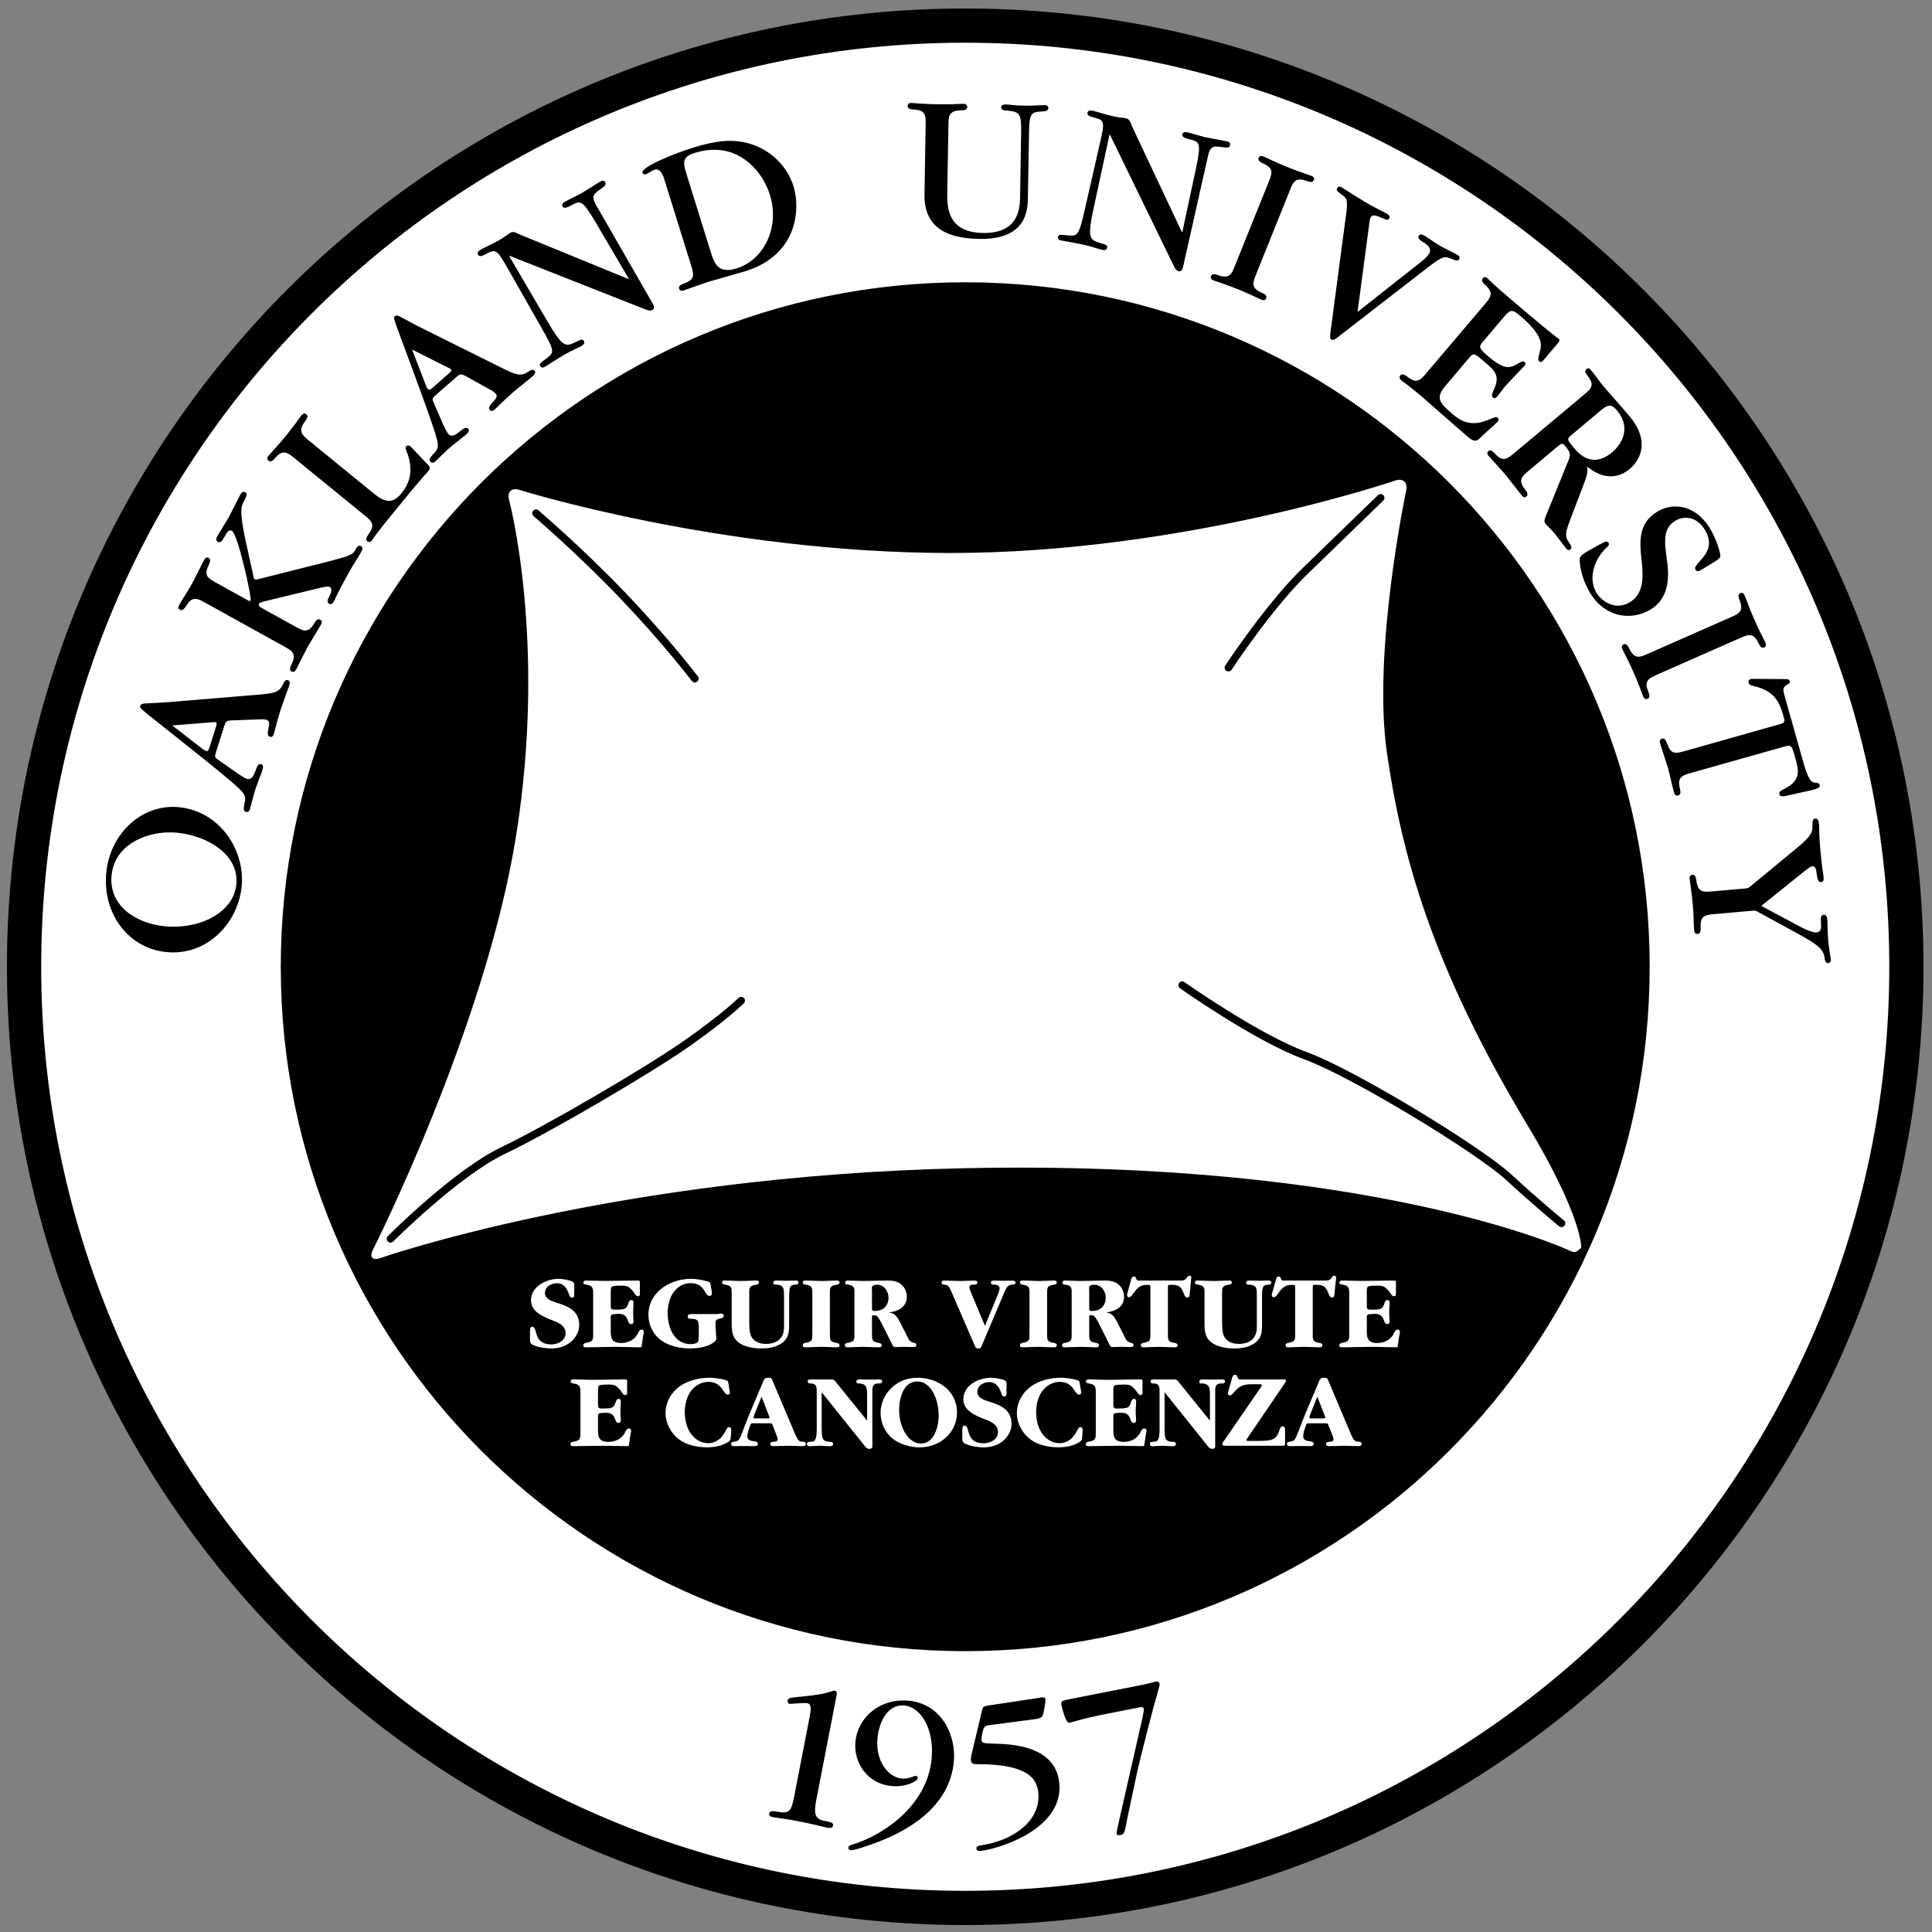 <svg xmlns="http://www.w3.org/2000/svg" viewBox="0 0 250 250"><rect x="0" y="0" width="250" height="250" fill="#808080" stroke="none"/><g transform="matrix(1.25 0 0 -1.25 -723.94 319.5)"><g><path d="m778.27 155.52c0-54.784-44.412-99.2-99.2-99.2-54.784 0-99.2 44.416-99.2 99.2 0 54.788 44.416 99.2 99.2 99.2 54.788 0 99.2-44.412 99.2-99.2"/><path d="m774.73 155.52c0-52.83-42.828-95.658-95.658-95.658-52.826 0-95.655 42.828-95.655 95.658s42.828 95.658 95.655 95.658c52.83 0 95.658-42.828 95.658-95.658" fill="#fff"/><path d="m118.03 13.326c-0.22-0.004-0.57-0.008-0.58 0.377-0.01 0.413 0.4 0.449 0.98 0.486 1.38 0.102 1.37 0.854 1.35 2.008l-0.15 8.951c-0.07 4.631 3.38 5.71 7.13 5.766 6.17 0.102 6.24-3.871 6.25-5.387l0.15-8.589c0.04-2.286 0.34-2.453 1.61-2.508 0.38-0.023 0.88-0.045 0.89-0.43 0-0.107-0.05-0.39-0.46-0.395-0.39-0.009-1.61 0.087-2.68 0.069-1.26-0.019-1.87-0.144-2.31-0.153-0.25 0-0.64-0.008-0.65 0.358 0 0.385 0.33 0.412 0.91 0.449 1.49 0.139 1.7 0.441 1.67 2.754l-0.14 8.547c-0.03 1.646-0.41 4.589-4.79 4.519-4.71-0.074-4.66-3.466-4.63-5.367l0.15-8.617c0.02-1.08 0.02-1.795 1.46-1.883 0.58-0.014 0.97-0.037 0.97-0.422 0.01-0.412-0.32-0.417-0.54-0.425-0.17-0.005-1.44 0.088-3.34 0.06-1.9-0.032-2.97-0.163-3.25-0.168zm23 0.977c-0.16 0.016-0.27 0.091-0.3 0.267-0.1 0.404 0.33 0.501 0.89 0.659 1.21 0.273 1.33 0.582 0.86 2.65l-2.04 8.947c-0.83 3.658-0.96 3.737-2.18 3.635-1.16-0.125-1.28-0.126-1.35 0.203-0.08 0.343 0.3 0.427 0.38 0.445 0.48 0.112 1.72 0.284 3.09 0.594 0.83 0.19 1.82 0.528 2.15 0.602 0.21 0.051 0.64 0.149 0.73-0.227 0.08-0.352-0.05-0.38-1.12-0.705-1.18-0.385-1.44-0.728-0.58-4.631l2-9.265 0.07-0.043 8.2 16.851c0.32 0.696 0.5 0.764 0.72 0.815 0.4 0.088 0.52-0.421 0.57-0.69l3.16-14.064c0.3-1.484 0.72-1.447 1.74-1.326 0.79 0.125 1.08 0.107 1.15-0.217 0.1-0.404-0.25-0.483-0.39-0.506-0.46-0.111-2.5-0.464-2.9-0.557-0.35-0.079-1.82-0.529-2.12-0.594-0.19-0.046-0.67-0.156-0.76 0.219-0.09 0.38 0.31 0.496 1.11 0.709 1.07 0.297 1.36 0.366 0.67 3.629l-1.78 8.299-0.06 0.041-6.46-13.711c-0.13-0.283-0.25-0.9-0.72-1.012-0.36-0.083-1.03-0.115-1.78-0.287-0.86-0.194-2.04-0.579-2.34-0.648-0.24-0.056-0.45-0.098-0.61-0.082zm-46.255 3.926c-1.401-0.044-3.002 0.23-5.123 0.89-2.447 0.76-6.72 2.494-6.498 3.231 0.065 0.213 0.222 0.251 0.463 0.177 0.181-0.051 0.882-0.505 1.039-0.556 0.529-0.163 0.955 0.11 1.293 1.185l3.481 11.182c0.329 1.085 0.552 1.789-0.76 2.285-0.519 0.19-0.908 0.342-0.783 0.736 0.111 0.371 0.458 0.261 0.638 0.205 0.135-0.037 2.597-0.927 3.075-1.076 0.653-0.204 4.084-1.154 4.849-1.39 6.861-2.137 7.121-8.186 6.231-11.004-0.79-2.554-2.918-4.659-5.528-5.461-0.766-0.238-1.536-0.379-2.377-0.404zm-1.992 1.162c3.818 0.185 6.093 3.387 6.846 5.824 1.311 4.218-0.788 8.414-4.283 9.504-2.021 0.63-2.759-0.149-3.287-1.836l-3.25-10.445c-0.455-1.475-0.495-2.156 1.086-2.647 1.045-0.325 2.007-0.443 2.888-0.4zm70.407 0.793c-0.12 0-0.24 0.057-0.32 0.236-0.15 0.385 0.2 0.556 0.75 0.807 1.24 0.611 0.97 1.283 0.54 2.349l-4.35 10.791c-0.42 1.048-0.68 1.711-2 1.303-0.56-0.195-0.95-0.325-1.09 0.037-0.16 0.38 0.18 0.514 0.38 0.598 0.26 0.102 1.57 0.514 3.04 1.103 1.68 0.682 2.49 1.123 3.02 1.336 0.2 0.079 0.53 0.216 0.68-0.14 0.16-0.385-0.19-0.557-0.74-0.807-1.25-0.589-0.97-1.283-0.54-2.354l4.36-10.838c0.4-0.996 0.67-1.66 1.99-1.248 0.55 0.19 0.94 0.32 1.09-0.037 0.16-0.384-0.18-0.522-0.39-0.601-0.38-0.153-1.24-0.382-3.08-1.123-1.56-0.631-2.44-1.108-2.98-1.317-0.1-0.041-0.23-0.096-0.36-0.095zm-85.221 3.199c-0.119 0.009-0.225 0.071-0.285 0.105-0.408 0.237-2.147 1.353-2.508 1.557-0.306 0.176-1.707 0.845-1.971 0.998-0.167 0.088-0.598 0.338-0.408 0.672 0.195 0.334 0.566 0.152 1.303-0.233 0.978-0.496 1.242-0.644 2.943 2.225l4.297 7.32-0.024 0.075-14.021-5.745c-0.292-0.115-0.794-0.495-1.225-0.25-0.306 0.177-0.829 0.603-1.502 0.983-0.765 0.431-1.891 0.955-2.16 1.103-0.431 0.246-0.727 0.45-0.551 0.76 0.204 0.362 0.589 0.136 1.104-0.119 1.085-0.617 1.381-0.473 2.437 1.367l4.54 7.977c1.858 3.249 1.821 3.402 0.847 4.148-0.936 0.695-1.024 0.77-0.857 1.053 0.176 0.32 0.51 0.126 0.584 0.084 0.431-0.241 1.454-0.954 2.674-1.654 0.741-0.418 1.706-0.84 1.994-1.002 0.19-0.112 0.575-0.335 0.384-0.668-0.18-0.311-0.301-0.245-1.293 0.232-1.135 0.519-1.561 0.445-3.564-3.017l-4.789-8.178 0.018-0.078 17.435 6.879c0.705 0.296 0.885 0.217 1.08 0.115 0.357-0.209 0.097-0.667-0.037-0.899l-7.185-12.498c-0.775-1.298-0.442-1.557 0.388-2.16 0.668-0.436 0.863-0.643 0.705-0.935-0.104-0.181-0.234-0.226-0.353-0.217zm95.341 0.769c-0.1 0.004-0.2 0.05-0.27 0.17-0.18 0.311 0.07 0.483 0.56 0.84 0.68 0.487 0.85 0.682 0.59 2.545l-2.05 15.486c-0.06 0.473-0.01 0.664 0.16 0.766 0.19 0.111 0.54-0.108 0.67-0.219l11.75-9.094c1.76-1.367 2.2-1.525 2.81-1.261 1.01 0.398 1.12 0.427 1.29 0.144 0.18-0.315-0.13-0.497-0.25-0.562-0.35-0.204-1.53-0.763-2.18-1.139-0.76-0.445-1.82-1.192-1.96-1.275-0.26-0.153-0.64-0.377-0.84-0.043-0.19 0.334 0.1 0.539 0.8 0.974 0.39 0.265 0.89 0.719 0.56 1.289-0.28 0.473-0.79 0.913-1.36 1.344l-7.92 6.248 1.41-10.625c0.17-1.21 0.19-1.454 0.24-1.547 0.31-0.523 0.66-0.357 1.86 0.153 0.19 0.116 0.44 0.166 0.58-0.071 0.15-0.268-0.04-0.472-0.26-0.597-0.47-0.278-1.26-0.621-2.6-1.395-1.66-0.973-2.87-1.798-3.3-2.049-0.08-0.048-0.19-0.086-0.29-0.082zm18.75 11.725c-0.06 0.018-0.13 0.061-0.19 0.135-0.26 0.31 0.01 0.583 0.46 0.996 1 0.955 0.51 1.52-0.21 2.383l-7.53 8.867c-0.73 0.867-1.21 1.436-2.31 0.601-0.48-0.333-0.81-0.579-1.07-0.287-0.26 0.315 0.01 0.557 0.19 0.692 0.14 0.125 0.32 0.25 0.68 0.509 0.35 0.265 0.89 0.696 1.76 1.424l0.25 0.213c0.13 0.107 1.1 0.964 2.28 2.002 1.2 1.052 2.65 2.323 3.72 3.236 0.61 0.51 1.02 0.459 1.37 0.079 0.73-0.724 2.1-1.873 2.33-2.147 0.11-0.13 0.2-0.37 0.01-0.527-0.19-0.163-0.29-0.108-1.29 0.304-2.44 0.997-3.75-0.105-4.68-0.888-1.76-1.498-2-2.105-0.74-3.598l3.06-3.615c0.54-0.631 0.71-0.487 1.72 0.375 1.72 1.455 2.29 1.975 1.36 3.969-0.24 0.486-0.2 0.699-0.03 0.847 0.25 0.209 0.51-0.087 0.61-0.213 0.14-0.162 0.7-0.95 0.82-1.103 0.4-0.464 2.39-2.503 2.63-2.795 0.2-0.232 0.15-0.386 0.02-0.492-0.1-0.088-0.24-0.134-0.58 0.047-1.32 0.792-1.91 1.098-4.24-0.881-1.21-1.034-1.07-1.206-0.5-1.873l2.58-3.051c0.9-1.043 1.1-1.126 2.15-0.236 2.99 2.531 2.82 3.759 2.6 4.519-0.28 1.099-0.31 1.22-0.08 1.414 0.21 0.176 0.42-0.074 0.52-0.176l1.64-1.933c0.41-0.487 0.55-0.653 0.3-0.871-0.06-0.051-0.11-0.045-0.67-0.491-0.59-0.458-1.68-1.349-3.84-3.185l-1.01-0.848c-1.78-1.52-2.67-2.304-3.11-2.717-0.45-0.417-0.45-0.455-0.49-0.492-0.11-0.094-0.29-0.247-0.49-0.193zm-67.15 0.65c-48.925 0-88.576 39.652-88.576 88.573 0 48.91 39.651 88.56 88.576 88.56 48.91 0 88.56-39.65 88.56-88.56 0-48.921-39.65-88.573-88.56-88.573zm-73.633 4.305c-0.067 0.01-0.121 0.042-0.179 0.092-0.209 0.181-0.19 0.203 0.806 2.887 1.771 4.788 4.189 11.232 4.653 13.105 0.236 1.066 0.071 1.247-0.555 1.914-0.301 0.329-0.557 0.622-0.32 0.891 0.278 0.315 0.542 0.082 0.672-0.033 0.264-0.237 1.419-1.385 1.646-1.584 0.598-0.529 1.895-1.517 2.104-1.698 0.481-0.417 0.727-0.635 0.472-0.927-0.218-0.251-0.519-0.093-1.08 0.357-0.496 0.399-1.048 0.811-1.502 0.297-0.218-0.255-0.524-0.974-0.58-1.039l-1.226-2.832c-0.311-0.691-0.311-0.69 0.31-1.233l2.488-2.179c0.557-0.487 0.622-0.541 1.401-0.12l3.064 1.706c0.111 0.046 0.486 0.273 0.676 0.482 0.264 0.306 0.176 0.579-0.334 1.084-0.375 0.403-0.649 0.757-0.422 1.035 0.255 0.283 0.534 0.046 0.738-0.135 0.061-0.051 1.065-1.08 2.33-2.183 0.357-0.311 2.148-1.73 2.5-2.045 0.121-0.102 0.472-0.418 0.241-0.682-0.232-0.273-0.502-0.116-0.891 0.149-0.959 0.625-1.567 0.348-3.625-0.672l-10.133-5.043c-0.505-0.246-1.242-0.625-1.961-1.033-0.789-0.432-1.092-0.592-1.293-0.561zm2.049 4.398l4.58 2.299c0.172 0.074 0.38 0.181 0.463 0.287 0.056 0.061 0.135 0.145-0.348 0.567l-1.968 1.724c-0.376 0.32-0.502 0.436-0.678 0.227-0.13-0.148-0.25-0.408-0.264-0.473l-1.785-4.631zm152.14 2.424c-0.06 0.017-0.12 0.058-0.19 0.119-0.3 0.246-0.07 0.561 0.3 1.043 0.8 1.085 0.23 1.566-0.64 2.289l-8.96 7.497c-0.89 0.741-1.44 1.204-2.39 0.24-0.39-0.427-0.68-0.724-0.97-0.483-0.32 0.269-0.07 0.529 0.07 0.696 0.32 0.38 1.84 2.021 2.13 2.383 0.08 0.078 1.71 2.202 2.05 2.605 0.14 0.167 0.34 0.463 0.64 0.213 0.32-0.269 0.09-0.579-0.27-1.061-0.82-1.112-0.25-1.585 0.63-2.332l3.8-3.179c0.37-0.301 0.53-0.367 0.83-0.01 0.8 0.955 0.8 1.131 0.28 2.359l-2.68 6.588c-0.25 0.603-0.37 0.843-0.05 1.223 0.16 0.19 0.9 0.909 1.04 1.076 0.26 0.315 1.33 1.762 1.56 2.031 0.12 0.149 0.32 0.343 0.55 0.149 0.28-0.228 0.16-0.413-0.34-1.178-0.41-0.668-0.14-1.404 0.25-2.447l1.93-5.09c0.48-1.233 0.38-1.591 0.33-2.008 0.75 0.593 3.08 2.346 5.55 0.283 0.74-0.621 3.05-3.092-0.08-6.838-0.53-0.635-2.96-3.375-3.44-3.945-0.22-0.25-1-1.362-1.18-1.57-0.44-0.525-0.58-0.701-0.75-0.653zm2.91 4.848c0.26 0.036 0.52 0.207 0.83 0.574 2.19 2.615 0.18 4.802-0.58 5.442-2.65 2.206-4.4 0.115-5.03-0.645-0.89-1.057-0.85-1.089-0.1-1.705l3.55-2.98c0.51-0.426 0.91-0.745 1.33-0.686zm-168.95 1.004c-0.196-0.018-0.349 0.172-0.454 0.297-0.333 0.412-0.857 1.228-1.951 2.572-0.908 1.113-1.916 2.174-2.213 2.535-0.139 0.172-0.365 0.45-0.068 0.695 0.325 0.26 0.584-0.024 0.969-0.455 0.959-1.033 1.534-0.565 2.41 0.149l9.012 7.347c0.899 0.733 1.473 1.206 0.648 2.346-0.306 0.464-0.547 0.797-0.246 1.043 0.297 0.241 0.524-0.032 0.645-0.185 0.176-0.218 0.088-0.283 3.037-3.889 3.954-4.849 4.018-4.757 4.175-4.951 0.316-0.38 0.293-0.574-0.078-0.949-0.343-0.32-2.016-2.147-2.187-2.286-0.172-0.139-0.394-0.213-0.571 0-0.102 0.13-0.088 0.283 0.014 0.51 1.196 2.893 0.171 4.583-0.664 5.608-1.08 1.321-2.122 1.118-3.467 0.019l-8.519-6.949c-0.811-0.663-1.355-1.176-0.53-2.317 0.33-0.445 0.566-0.783 0.247-1.042-0.075-0.062-0.144-0.092-0.209-0.098zm141.8 8.586c0.59 0.064 0.9 0.578 0.74 1.349 0 0-4.38 20.693-2.51 33.858 1.89 13.161 5.76 27.621 18.18 48.261 7.18 11.93 6.98 15.88 6.98 15.88-0.75 0.74-0.86 0.69-1.82 0.25 0 0-25.29-11.67-78.08-10.52-45.068 0.97-75.519 11.63-75.519 11.63-0.992 0.35-1.417-0.14-0.939-1.08 0 0 14.597-28.85 18.537-53.64 3.996-25.11-0.924-43.412-0.924-43.412-0.269-1.015 0.326-1.59 1.332-1.279 0 0 26.13 8.168 55.803 8.168 30.12 0 57.54-9.373 57.54-9.373 0.25-0.086 0.48-0.114 0.68-0.092zm-149.65 1.551c-0.149-0.011-0.322 0.08-0.451 0.316-0.255 0.454-1.292 2.559-1.52 2.967-0.213 0.385-1.243 2.021-1.433 2.359-0.13 0.237-0.342 0.627 0.019 0.826 0.288 0.158 0.505-0.005 0.875-0.677 0.306-0.557 0.533-0.968 0.969-0.727 0.723 0.403 2.588 8.644 2.389 9.006-0.042 0.074-0.167 0.065-0.311-0.014l-4.121-2.281c-1.015-0.561-1.641-0.907-1.043-2.154 0.232-0.533 0.393-0.883 0.055-1.073-0.338-0.185-0.511 0.131-0.617 0.321-0.255 0.459-1.238 2.467-1.465 2.875-0.213 0.384-0.536 0.964-1.473 2.433-0.44 0.793-0.492 0.889-0.158 1.075 0.338 0.19 0.552-0.134 0.881-0.616 0.751-1.182 1.405-0.83 2.392-0.283l10.198 5.647c0.987 0.547 1.613 0.893 1.029 2.177-0.255 0.519-0.417 0.872-0.078 1.057 0.361 0.199 0.532-0.115 0.639-0.305 0.041-0.074 1.209-2.416 1.464-2.875s1.461-2.404 1.684-2.812c0.111-0.195 0.282-0.506-0.057-0.692-0.361-0.199-0.569 0.12-0.875 0.612-0.751 1.191-1.391 0.807-2.402 0.246l-4.125-2.281c-0.362-0.204-0.673-0.374-0.516-0.666 0.079-0.144 0.632-0.279 0.914-0.344l7.204-1.742c0.649-0.149 0.872-0.15 1.039-0.057 0.264 0.148 0.213 0.589 0.088 0.867l-0.352 0.75c-0.028 0.107-0.088 0.391 0.176 0.539 0.338 0.186 0.482-0.079 0.644-0.371 0.227-0.408 0.45-1.034 1.813-3.5 0.987-1.78 1.162-1.872 1.496-2.475 0.371-0.672 0.506-0.918 0.168-1.103-0.362-0.199-0.575 0.184-0.797 0.592-0.283 0.505-0.85 0.728-3.057 1.302l-9.261 2.338c-0.436 0.107-0.532 0.116-0.629 0.065-0.121-0.07-0.122-0.13-0.252-0.742l-0.926-4.196c-0.844-3.931-0.574-4.533-0.264-5.093 0.357-0.649 0.545-1.049 0.184-1.248-0.042-0.025-0.087-0.04-0.137-0.043zm147.08 0.291c-0.12-0.001-0.25 0.047-0.35 0.142l-9.41 9.117c-4.84 4.552-10.29 12.845-10.35 12.928-0.15 0.227-0.08 0.533 0.15 0.682 0.22 0.148 0.53 0.088 0.68-0.139 0.05-0.088 5.44-8.279 10.2-12.752l9.43-9.146c0.19-0.19 0.19-0.491 0-0.686-0.1-0.097-0.22-0.146-0.35-0.146zm38.47 1.615c-0.92-0.064-1.84 0.163-2.65 0.648-2.51 1.493-2.32 3.914-2.05 6.338 0.24 2.17 0.3 4.316-1.56 5.414-1.92 1.141-3.71-0.26-4.3-1.261-1-1.679-0.46-4.182 1.38-5.883 0.19-0.172 0.33-0.357 0.2-0.571-0.16-0.278-0.51-0.105-0.6-0.054-0.9 0.435-2.08 1.144-2.18 1.195-0.59 0.352-0.91 0.57-0.94 0.945-0.05 0.608 0.19 2.485 1.29 4.33 1.86 3.157 5.22 3.788 7.85 2.231 2.68-1.585 2.36-4.77 2.14-6.43-0.33-2.364-0.56-4.089 1.12-5.086 0.93-0.551 2.66-0.708 3.81 1.239 1.17 1.965 0.07 3.189-0.69 4.023-0.59 0.672-0.68 0.848-0.54 1.084 0.2 0.334 0.39 0.224 0.91-0.082 2.09-1.242 2.3-1.363 2.3-1.748-0.03-0.431-0.48-2.058-1.3-3.43-1.12-1.88-2.66-2.796-4.19-2.902zm-147.8 0.379c-0.126 0.008-0.25 0.066-0.338 0.168-0.171 0.204-0.148 0.519 0.061 0.695 0.055 0.051 5.752 4.9 11.375 10.811 5.618 5.896 9.058 10.468 9.095 10.509 0.163 0.218 0.468 0.264 0.686 0.102s0.264-0.477 0.102-0.686c-0.038-0.046-3.508-4.66-9.172-10.607-5.656-5.943-11.396-10.829-11.451-10.875-0.102-0.088-0.232-0.127-0.358-0.117zm156.1 10.777c-0.06-0.012-0.13-0.001-0.22 0.039-0.39 0.167-0.25 0.523-0.04 1.088 0.46 1.307-0.19 1.601-1.26 2.064l-10.63 4.686c-1.04 0.464-1.7 0.746-2.35-0.469-0.26-0.519-0.45-0.885-0.8-0.732-0.38 0.167-0.24 0.502-0.15 0.701 0.11 0.25 0.77 1.463 1.4 2.9 0.74 1.665 1 2.542 1.23 3.075 0.09 0.204 0.24 0.528 0.59 0.375 0.38-0.167 0.25-0.532 0.03-1.098-0.48-1.298 0.2-1.59 1.26-2.063l10.69-4.71c0.99-0.432 1.64-0.723 2.29 0.492 0.26 0.519 0.45 0.885 0.81 0.732 0.37-0.167 0.23-0.492 0.14-0.691-0.16-0.38-0.62-1.144-1.42-2.961-0.68-1.539-0.98-2.489-1.21-3.018-0.07-0.149-0.16-0.375-0.36-0.41zm1.52 11.141c-0.13 0.009-0.31 0-0.44 0.037-0.17 0.051-0.31 0.237-0.24 0.445 0.06 0.237 0.2 0.339 0.69 0.459 2.9 0.64 3.4 2.392 3.85 3.986 0.15 0.524 0.21 0.737-0.48 0.932l-12.33 3.49c-1.03 0.288-1.75 0.492-2.2-0.81-0.21-0.538-0.35-0.91-0.72-0.803-0.39 0.111-0.3 0.464-0.24 0.668 0.14 0.505 0.86 2.624 0.99 3.078 0.24 0.872 0.53 2.282 0.78 3.152 0.05 0.21 0.15 0.56 0.55 0.45 0.4-0.12 0.32-0.49 0.19-1.06-0.3-1.35 0.42-1.55 1.5-1.86l12.09-3.412c0.88-0.251 0.92-0.115 1.35 1.396 0.49 1.729 0.85 3.026-1.57 4.186-0.53 0.27-0.5 0.46-0.46 0.59 0.09 0.35 0.43 0.31 0.97 0.19l3.29-0.73c0.63-0.18 1.05-0.3 0.95-0.67-0.06-0.21-0.24-0.25-0.48-0.27-0.53-0.04-0.91-0.09-1.68-2.815l-2.4-8.51c-0.17-0.584-0.28-1.066 0.4-1.404 0.23-0.093 0.34-0.209 0.28-0.422-0.07-0.241-0.25-0.275-0.59-0.266l-4.05-0.027zm-189.9 0.158c-0.192 0.052-0.309 0.286-0.455 0.605-0.501 1.029-1.159 1.108-3.453 1.307l-11.28 0.932c-0.565 0.051-1.395 0.107-2.211 0.134-1.205 0.051-1.409 0.074-1.501 0.362-0.089 0.259-0.06 0.273 2.179 2.049 3.996 3.175 9.405 7.437 10.768 8.797 0.76 0.79 0.71 1.04 0.515 1.93-0.078 0.44-0.145 0.82 0.194 0.93 0.394 0.12 0.51-0.23 0.556-0.38 0.107-0.34 0.492-1.92 0.584-2.21 0.246-0.76 0.84-2.28 0.928-2.54 0.195-0.603 0.288-0.919-0.078-1.039-0.311-0.097-0.493 0.19-0.738 0.867-0.218 0.592-0.477 1.232-1.135 1.022-0.315-0.09-0.946-0.56-1.029-0.59l-2.528-1.776c-0.616-0.426-0.615-0.427-0.365-1.215l1-3.152c0.227-0.709 0.256-0.792 1.127-0.824l3.514-0.131c0.12-0.023 0.557-0.031 0.826 0.057 0.389 0.12 0.444 0.401 0.277 1.101-0.111 0.538-0.167 0.989 0.176 1.096 0.366 0.12 0.473-0.224 0.557-0.488 0.027-0.079 0.358-1.479 0.863-3.078 0.144-0.455 0.941-2.595 1.08-3.04 0.051-0.157 0.195-0.603-0.148-0.714-0.085-0.027-0.159-0.029-0.223-0.012zm-9.367 5.435c0.098-0.001 0.19 0.007 0.258 0.028 0.079 0.028 0.18 0.061-0.01 0.664l-0.793 2.498c-0.149 0.468-0.199 0.629-0.463 0.541-0.185-0.06-0.423-0.217-0.465-0.264l-3.916-3.035 5.094-0.404c0.093-0.016 0.197-0.026 0.295-0.028zm-5.315 10.971c-4.348 0.01-8.072 3.59-8.597 8.39-0.575 5.31 2.753 9.86 7.685 10.39 5.234 0.57 9.289-3.62 9.813-8.4 0.505-4.66-2.711-9.76-8.024-10.33-0.294-0.04-0.587-0.05-0.877-0.05zm212.56 1.52c-0.36 0.03-0.38 0.15-0.4 1.17 0 0.36-0.02 0.99-1.72 2.39l-6.3 5.21c-0.28 0.24-0.5 0.26-0.66 0.27l-4.23 0.37c-1.13 0.1-1.84 0.17-2.07-1.2-0.08-0.57-0.15-0.98-0.53-0.95-0.41 0.04-0.39 0.39-0.36 0.61 0.02 0.19 0.27 1.83 0.42 3.56 0.08 0.91 0.08 2.18 0.15 2.95 0.02 0.22 0.05 0.58 0.43 0.54 0.44-0.04 0.44-0.43 0.41-1.03-0.03-1.38 0.7-1.45 1.83-1.54l4.94-0.44c0.33-0.03 0.47 0.04 0.63 0.15l5.4 2.95c2.5 1.39 3.15 1.94 3.26 3.17 0.02 0.16 0.16 0.54 0.43 0.52 0.25-0.02 0.38-0.23 0.35-0.51-0.02-0.24-0.23-1.36-0.33-2.37-0.13-1.57-0.06-2.02-0.11-2.65-0.03-0.27-0.07-0.77-0.48-0.73-0.38 0.03-0.38 0.53-0.36 0.72 0.06 0.96 0.09 1.51-0.58 1.57-0.51 0.05-1.7-0.54-2.02-0.7l-5.11-2.74 5.61-4.51c0.72-0.58 0.86-0.59 1.03-0.61 0.27-0.02 0.45 0.19 0.52 0.93 0.1 0.84 0.24 1.14 0.57 1.11 0.38-0.04 0.35-0.33 0.32-0.75-0.02-0.28-0.18-0.84-0.41-3.42-0.19-2.12-0.12-2.54-0.16-3.14-0.06-0.57-0.09-0.93-0.47-0.9zm-213.21 1.78c0.444-0.01 0.876 0 1.283 0.05 3.973 0.43 8.001 2.89 7.584 6.73-0.403 3.69-4.905 5.84-9.342 5.36-3.889-0.42-7.208-2.81-6.791-6.64 0.418-3.81 4.155-5.4 7.266-5.5zm131.18 19.29c-0.12 0.02-0.24 0.09-0.32 0.2-0.15 0.22-0.1 0.52 0.12 0.68 0.4 0.29 9.83 6.92 16.09 9.2 6.11 2.22 22.33 12.12 26.09 15.59 3.68 3.39 6.84 5.98 6.87 6.01 0.22 0.17 0.52 0.14 0.69-0.07 0.18-0.21 0.15-0.52-0.06-0.69-0.03-0.03-3.18-2.6-6.83-5.97-3.81-3.52-20.23-13.55-26.42-15.8-6.14-2.23-15.77-9-15.86-9.07-0.11-0.08-0.24-0.1-0.37-0.08zm-56.984 1.99c-0.125 0-0.25 0.05-0.345 0.14-0.019 0.02-2.04 2.02-6.791 5.36-4.993 3.54-18.17 11.22-23.895 13.95-5.998 2.85-14.333 11.15-14.686 11.51-0.194 0.19-0.194 0.5 0 0.7 0.191 0.19 0.501 0.19 0.696 0 0.083-0.09 8.57-8.54 14.416-11.32 5.757-2.74 19.014-10.48 24.039-14.03 4.835-3.41 6.829-5.39 6.912-5.47 0.195-0.19 0.195-0.51 0-0.7-0.095-0.09-0.221-0.14-0.346-0.14zm53.654 88.6c-0.11 0.02-1.07 0.29-1.26 0.33l-9.92 1.96c-0.89 0.18-1.13 0.22-1.04 0.71 0.03 0.13 0.54 2.42 1 2.33 1-0.19 1.24-0.44 4.91-1.16l4.25-0.84c0.13-0.03 0.46-0.06 0.5 0.18 0.03 0.11-0.03 0.54-0.16 1.15l-3.32 14.62c-0.02 0.17-0.04 0.35-0.03 0.45 0.05 0.22 0.4 0.15 0.51 0.13 0.49-0.1 0.53-0.3 0.88-2.2l1.3-6.1c0.43-1.93 2.1-8.42 2.59-10.05 0.27-0.93 0.3-1.05 0.27-1.24-0.06-0.24-0.29-0.31-0.48-0.27zm-41.72 1.19c-0.16 0.02-0.34 0.13-0.88 0.27-0.97 0.26-2.49 0.42-3.75 0.54-1.06 0.1-1.24 0.18-1.28 0.45-0.03 0.13-0.03 0.39 0.24 0.44 0.05 0.02 1.91-0.16 2.27-0.09 0.64 0.13 0.5 0.86 0.29 1.96l-1.97 10.15c-0.34 1.73-0.55 2.25-2.12 1.94-0.33-0.06-1.026-0.2-1.105 0.21-0.074 0.38 0.278 0.45 0.545 0.5 0.25 0.05 1.75 0.23 2.92 0.46 2.17 0.41 3.39 0.76 3.93 0.87 0.35 0.07 0.79 0.15 0.86-0.25 0.08-0.38-0.27-0.45-1.12-0.61-1.16-0.23-1.41-0.81-1.04-2.74l2.59-13.33c0.09-0.46 0.14-0.7-0.22-0.77-0.06-0.01-0.11-0.01-0.16 0zm27.19 0.87c-0.06-0.01-0.14-0.01-0.23 0-0.11 0.01-0.25 0.01-0.33 0.05l-6.64 1c-0.64 0.1-0.66 0.18-0.81 0.85l-1.34 5.64c-0.03 0.13-0.06 0.39-0.05 0.55 0.02 0.49 0.36 0.53 0.67 0.54 6.6-0.02 7.95 1.78 8.07 3.87 0.22 3.6-3.39 5.92-6.89 6.54-1.04 0.18-1.14 0.21-1.13 0.52 0 0.14 0.1 0.33 0.46 0.3 1.82-0.11 10.64-2.55 10.28-8.55-0.32-5.11-6.26-5.27-8.42-5.33-1.46-0.06-1.63-0.05-1.66-0.51-0.03-0.45 0.23-1.34 0.25-1.4 0.12-0.29 0.28-0.44 0.8-0.49l5.86-0.77c0.38-0.05 0.85-0.13 1.02-0.5 0.1-0.23 0.36-1.77 0.35-2.01-0.02-0.21-0.08-0.29-0.26-0.3zm-18.3 0.39c-3.3 0.06-5.82 2.48-6.05 5.44-0.2 2.55 1.49 5.39 4.79 5.64 1.76 0.14 3.25-0.63 3.28-1.01 0.01-0.14-0.08-0.29-0.22-0.3-0.11-0.01-0.25 0.04-0.31 0.06-0.46 0.16-0.88 0.32-1.48 0.28-1.71-0.14-3.44-2.09-3.2-5.14 0.14-1.9 1.17-4.5 3.45-4.32 2.14 0.16 3.86 2.97 3.58 6.69-0.52 6.7-7.05 10.4-10.36 11.33-0.31 0.09-0.42 0.19-0.43 0.38-0.01 0.11 0.02 0.3 0.33 0.33 0.44 0.04 2.65-0.73 3.65-1.13 3.5-1.36 9.2-4.35 9.68-10.5 0.24-3.08-1.45-7.38-6.04-7.74-0.23-0.01-0.45-0.02-0.67-0.01z" transform="matrix(.8 0 0 -.8 579.15 255.6)"/><path d="m153.9 165.08c-0.16 0-0.26 0.14-0.33 0.26-0.25 0.41-0.59 0.36-1.02 0.36h-4.95c-0.38 0-0.48 0.07-0.6-0.32-0.05-0.14-0.12-0.2-0.28-0.2-0.26 0-0.32 0.26-0.37 0.47l-0.44 1.61c-0.03 0.09-0.07 0.2-0.07 0.3 0 0.17 0.07 0.3 0.25 0.3 0.22 0 0.45-0.31 0.56-0.48 0.52-0.74 0.88-1.12 1.82-1.12 0.38 0 0.38 0.02 0.39 0.41v5.81c0 0.9 0.05 1.13-0.87 1.28-0.16 0.03-0.37 0.1-0.37 0.32 0 0.2 0.14 0.26 0.33 0.26 0.66 0 1.32-0.06 1.98-0.06 0.72 0 1.41 0.06 2.12 0.06 0.18 0 0.33-0.06 0.33-0.26 0-0.25-0.26-0.29-0.44-0.32-0.86-0.13-0.81-0.47-0.81-1.28v-5.83c0-0.36 0.02-0.4 0.37-0.4 1.15 0 1.33 0.25 1.73 1.24 0.06 0.2 0.19 0.41 0.42 0.41 0.29 0 0.28-0.34 0.31-0.56l0.17-1.76c0.03-0.24 0.09-0.5-0.23-0.5zm18.74 0c-0.17 0-0.26 0.14-0.33 0.26-0.25 0.41-0.6 0.36-1.02 0.36h-4.95c-0.38 0-0.48 0.07-0.61-0.32-0.03-0.14-0.12-0.2-0.27-0.2-0.26 0-0.32 0.26-0.37 0.47l-0.45 1.61c-0.02 0.09-0.07 0.2-0.07 0.3 0 0.17 0.07 0.3 0.25 0.3 0.23 0 0.46-0.31 0.57-0.48 0.52-0.74 0.88-1.12 1.82-1.12 0.39 0 0.38 0.02 0.39 0.41v5.81c0 0.9 0.04 1.13-0.88 1.28-0.16 0.03-0.37 0.1-0.37 0.32 0 0.2 0.14 0.26 0.34 0.26 0.66 0 1.32-0.06 1.98-0.06 0.72 0 1.4 0.06 2.12 0.06 0.18 0 0.33-0.06 0.33-0.26 0-0.25-0.26-0.29-0.44-0.32-0.87-0.13-0.81-0.47-0.81-1.28v-5.83c0-0.36 0.02-0.4 0.37-0.4 1.14 0 1.32 0.25 1.72 1.24 0.07 0.2 0.19 0.41 0.43 0.41 0.29 0 0.28-0.34 0.3-0.56l0.18-1.76c0.03-0.24 0.09-0.5-0.23-0.5zm-100.35 0.4c-1.581 0-3.578 0.97-3.578 2.78 0 1.38 1.34 2 2.42 2.45 0.862 0.35 2.058 0.68 2.058 1.8 0 0.99-1.005 1.46-1.877 1.46-0.51 0-1.043-0.12-1.427-0.5-0.329-0.33-0.433-0.7-0.553-1.15-0.07-0.23-0.144-0.64-0.473-0.64-0.324 0-0.273 0.52-0.273 0.75v0.75c0 0.46-0.038 0.64 0.402 0.86 0.584 0.29 1.666 0.45 2.324 0.45 0.928 0 1.817-0.24 2.536-0.83 0.649-0.55 1.107-1.34 1.107-2.2 0-1.6-1.094-2.3-2.471-2.74l-0.699-0.24c-0.598-0.19-1.266-0.46-1.266-1.19 0-0.8 0.834-1.24 1.557-1.24 0.909 0 1.321 0.72 1.576 1.5 0.056 0.17 0.143 0.37 0.375 0.37 0.306 0 0.28-0.3 0.28-0.52v-0.94c0-0.26 0.04-0.49-0.229-0.62-0.426-0.22-1.302-0.36-1.789-0.36zm17.127 0c-2.712 0-5.508 1.71-5.508 4.67 0 1.33 0.631 2.59 1.738 3.35 1.006 0.7 2.42 0.99 3.649 0.99 0.816 0 1.72-0.12 2.48-0.44 0.265-0.12 0.922-0.47 0.922-0.83 0-0.18-0.027-0.35-0.041-0.52l-0.07-1.25c-0.028-0.62 0.057-0.72 0.637-0.84 0.194-0.05 0.425-0.09 0.425-0.35 0-0.2-0.139-0.28-0.334-0.28l-0.55 0.06h-3.219c-0.223 0-0.555 0.02-0.555 0.32 0 0.23 0.195 0.29 0.385 0.29 0.315 0.01 0.689-0.02 0.902 0.27 0.19 0.28 0.145 0.9 0.145 1.23v0.58c0 0.24 0.015 0.73-0.129 0.94-0.158 0.2-0.682 0.26-0.918 0.26-2.156 0-2.977-2.18-2.977-4.01 0-0.89 0.214-1.89 0.705-2.63 0.515-0.75 1.322-1.25 2.258-1.25 1.91 0 1.779 1.65 2.438 1.65 0.208 0 0.32-0.11 0.32-0.32s-0.057-0.47-0.094-0.68c-0.13-0.81-0.019-0.77-0.756-0.95-0.625-0.15-1.218-0.26-1.853-0.26zm-13.609 0.22c-0.191 0-0.334 0.12-0.334 0.33 0 0.11 0.269 0.18 0.445 0.21 0.885 0.14 0.838 0.56 0.838 1.38v4.89c0 0.83 0.028 1.1-0.908 1.25-0.167 0.03-0.375 0.11-0.375 0.33 0 0.21 0.143 0.25 0.334 0.25 1.325 0 2.645-0.06 3.966-0.06 1.02 0 2.04 0.06 3.055 0.06 0.181 0 0.209-0.08 0.223-0.25l0.154-1.1c0.023-0.14 0.111-0.5 0.111-0.62 0-0.22-0.088-0.32-0.306-0.32-0.246 0-0.384 0.29-0.463 0.49-0.441 0.86-1.263 1.25-2.227 1.25-0.371 0-0.819-0.1-1.051-0.4-0.222-0.29-0.236-0.8-0.236-1.15v-1.61c0-0.37-0.028-0.56 0.426-0.58l0.594-0.04c1.46 0 0.977 1.33 1.631 1.33 0.241 0 0.296-0.21 0.296-0.39-0.028-0.38-0.054-0.8-0.054-1.19 0.028-0.38 0.027-0.79 0.054-1.18 0-0.19-0.054-0.36-0.277-0.36-0.25 0-0.344 0.28-0.404 0.46-0.107 0.36-0.269 0.66-0.658 0.73-0.26 0.06-0.867 0.06-1.155 0.06-0.482 0-0.453-0.24-0.453-0.66v-1.69c0-0.16-0.014-0.53 0.149-0.63 0.204-0.13 0.962-0.13 1.199-0.13 0.375 0 0.803 0.02 1.086 0.28 0.236 0.2 0.471 0.45 0.638 0.72 0.093 0.15 0.22 0.37 0.428 0.37 0.311 0 0.268-0.22 0.268-0.43v-1.11c0-0.25 0.074-0.49-0.227-0.49-1.451 0-2.879 0.05-4.316 0.05-0.83 0-1.626-0.05-2.451-0.05zm33.919 0c-0.2 0-0.36 0.07-0.36 0.29 0 0.23 0.27 0.22 0.44 0.25 0.84 0.14 0.76 0.52 0.76 1.34v4.9c0 0.9 0.05 1.13-0.87 1.28-0.17 0.03-0.37 0.1-0.37 0.32 0 0.2 0.14 0.26 0.33 0.26 0.66 0 1.33-0.06 1.98-0.06 0.72 0 1.41 0.06 2.13 0.06 0.18 0 0.33-0.06 0.33-0.26 0-0.25-0.26-0.29-0.44-0.32-0.87-0.13-0.82-0.47-0.82-1.28v-1.83c0-0.28-0.06-0.46 0.2-0.46 0.16 0 0.34 0.01 0.47 0.14 0.22 0.19 0.49 0.75 0.63 1.02l1.27 2.52c0.12 0.27 0.15 0.44 0.47 0.44 0.38 0 0.75-0.03 1.14-0.03s0.76 0.03 1.14 0.03c0.18 0 0.42-0.03 0.42-0.26 0-0.19-0.13-0.25-0.29-0.29-0.61-0.13-0.68-0.41-0.94-0.94l-0.91-1.77c-0.33-0.64-0.64-1.15-1.43-1.22 1.18-0.11 2.34-0.7 2.34-2.02 0-0.68-0.29-1.28-0.81-1.68-0.48-0.36-1.13-0.43-1.72-0.43-1.07 0-2.11 0.06-3.19 0.06-0.63 0-1.26-0.06-1.9-0.06zm28.1 0c-0.2 0-0.35 0.07-0.35 0.29 0 0.23 0.26 0.22 0.44 0.25 0.85 0.14 0.76 0.52 0.76 1.34v4.9c0 0.9 0.04 1.13-0.87 1.28-0.17 0.03-0.37 0.1-0.37 0.32 0 0.2 0.13 0.26 0.32 0.26 0.67 0 1.33-0.06 2-0.06 0.71 0 1.4 0.06 2.12 0.06 0.18 0 0.33-0.06 0.33-0.26 0-0.25-0.27-0.29-0.45-0.32-0.86-0.13-0.81-0.47-0.81-1.28v-1.83c0-0.28-0.07-0.46 0.19-0.46 0.17 0 0.35 0.01 0.47 0.14 0.22 0.19 0.5 0.75 0.64 1.02l1.26 2.52c0.13 0.27 0.16 0.44 0.47 0.44 0.39 0 0.76-0.03 1.14-0.03 0.39 0 0.76 0.03 1.15 0.03 0.18 0 0.42-0.03 0.42-0.26 0-0.19-0.13-0.25-0.3-0.29-0.61-0.13-0.67-0.41-0.93-0.94l-0.91-1.77c-0.33-0.64-0.65-1.15-1.44-1.22 1.19-0.11 2.35-0.7 2.35-2.02 0-0.68-0.29-1.28-0.82-1.68-0.48-0.36-1.13-0.43-1.72-0.43-1.06 0-2.11 0.06-3.18 0.06-0.64 0-1.27-0.06-1.91-0.06zm35.81 0c-0.19 0-0.33 0.12-0.33 0.33 0 0.11 0.27 0.18 0.44 0.21 0.89 0.14 0.85 0.56 0.85 1.38v4.89c0 0.83 0.02 1.1-0.91 1.25-0.17 0.03-0.38 0.11-0.38 0.33 0 0.21 0.14 0.25 0.33 0.25 1.33 0 2.65-0.06 3.97-0.06 1.02 0 2.04 0.06 3.06 0.06 0.18 0 0.21-0.08 0.22-0.25l0.15-1.1c0.03-0.14 0.11-0.5 0.11-0.62 0-0.22-0.08-0.32-0.3-0.32-0.25 0-0.39 0.29-0.47 0.49-0.44 0.86-1.26 1.25-2.22 1.25-0.37 0-0.82-0.1-1.05-0.4-0.23-0.29-0.24-0.8-0.24-1.15v-1.61c0-0.37-0.03-0.56 0.43-0.58l0.59-0.04c1.46 0 0.98 1.33 1.63 1.33 0.24 0 0.3-0.21 0.3-0.39-0.03-0.38-0.06-0.8-0.06-1.19 0.03-0.38 0.03-0.79 0.06-1.18 0-0.19-0.06-0.36-0.28-0.36-0.25 0-0.34 0.28-0.4 0.46-0.11 0.36-0.27 0.66-0.66 0.73-0.26 0.06-0.87 0.06-1.16 0.06-0.48 0-0.45-0.24-0.45-0.66v-1.69c0-0.16-0.02-0.53 0.15-0.63 0.2-0.13 0.96-0.13 1.2-0.13 0.37 0 0.8 0.02 1.08 0.28 0.24 0.2 0.48 0.45 0.64 0.72 0.1 0.15 0.22 0.37 0.43 0.37 0.31 0 0.27-0.22 0.27-0.43v-1.11c0-0.25 0.07-0.49-0.23-0.49-1.45 0-2.88 0.05-4.32 0.05-0.82 0-1.62-0.05-2.45-0.05zm-79.865 0c-0.194 0-0.334 0.04-0.334 0.26 0 0.24 0.283 0.25 0.45 0.28 0.876 0.15 0.797 0.51 0.797 1.35v3.76c0 1.06 0.138 1.92 1.13 2.52 0.77 0.47 1.842 0.62 2.75 0.62 0.978 0 1.972-0.18 2.742-0.8 0.83-0.68 0.81-1.5 0.81-2.45v-3.58c0-0.25 0.02-0.73 0.09-0.98 0.1-0.35 0.3-0.4 0.62-0.44 0.2-0.03 0.5 0.01 0.5-0.26 0-0.2-0.15-0.28-0.33-0.28-0.4 0-0.82 0.03-1.21 0.03-0.42 0-0.84-0.03-1.25-0.03-0.21 0-0.47 0-0.47 0.28 0 0.32 0.32 0.23 0.54 0.26 0.3 0.04 0.58 0.11 0.73 0.4 0.13 0.29 0.12 0.8 0.12 1.1v3.5c0 0.68 0.03 1.32-0.42 1.89-0.46 0.59-1.23 0.77-1.944 0.77-0.812 0-1.631-0.31-1.942-1.12-0.203-0.48-0.195-1.6-0.195-2.16v-3.03c0-0.92-0.074-1.2 0.867-1.35 0.162-0.03 0.385-0.06 0.385-0.28s-0.154-0.26-0.344-0.26c-0.649 0-1.307 0.06-1.974 0.06-0.714 0-1.399-0.06-2.118-0.06zm61.185 0c-0.19 0-0.33 0.04-0.33 0.26 0 0.24 0.28 0.25 0.44 0.28 0.89 0.15 0.8 0.51 0.8 1.35v3.76c0 1.06 0.14 1.92 1.13 2.52 0.77 0.47 1.85 0.62 2.75 0.62 0.98 0 1.97-0.18 2.75-0.8 0.83-0.68 0.81-1.5 0.81-2.45v-3.58c0-0.25 0.02-0.73 0.09-0.98 0.11-0.35 0.3-0.4 0.61-0.44 0.21-0.03 0.5 0.01 0.5-0.26 0-0.2-0.15-0.28-0.32-0.28-0.41 0-0.82 0.03-1.23 0.03s-0.82-0.03-1.24-0.03c-0.2 0-0.46 0-0.46 0.28 0 0.32 0.31 0.23 0.54 0.26 0.29 0.04 0.58 0.11 0.73 0.4 0.13 0.29 0.11 0.8 0.11 1.1v3.5c0 0.68 0.03 1.32-0.42 1.89-0.45 0.59-1.22 0.77-1.94 0.77-0.81 0-1.62-0.31-1.94-1.12-0.21-0.48-0.2-1.6-0.2-2.16v-3.03c0-0.92-0.07-1.2 0.87-1.35 0.16-0.03 0.39-0.06 0.39-0.28s-0.15-0.26-0.34-0.26c-0.66 0-1.31 0.06-1.97 0.06-0.72 0-1.41-0.06-2.13-0.06zm-50.76 0c-0.19 0-0.32 0.05-0.32 0.26 0 0.24 0.27 0.25 0.43 0.28 0.89 0.15 0.81 0.51 0.81 1.35v4.89c0 0.9 0.04 1.13-0.87 1.28-0.17 0.03-0.37 0.1-0.37 0.32 0 0.2 0.13 0.26 0.32 0.26 0.67 0 1.33-0.06 1.99-0.06 0.72 0 1.4 0.06 2.12 0.06 0.18 0 0.33-0.06 0.33-0.26 0-0.25-0.26-0.29-0.44-0.32-0.87-0.13-0.81-0.47-0.81-1.28v-4.89c0-0.92-0.07-1.2 0.87-1.35 0.16-0.03 0.38-0.05 0.38-0.28 0-0.21-0.15-0.26-0.34-0.26-0.65 0-1.31 0.06-1.97 0.06-0.72 0-1.41-0.06-2.13-0.06zm28.11 0c-0.19 0-0.33 0.05-0.33 0.26 0 0.24 0.28 0.25 0.44 0.28 0.88 0.15 0.8 0.51 0.8 1.35v4.89c0 0.9 0.05 1.13-0.87 1.28-0.16 0.03-0.37 0.1-0.37 0.32 0 0.2 0.14 0.26 0.33 0.26 0.66 0 1.33-0.06 1.98-0.06 0.72 0 1.41 0.06 2.12 0.06 0.18 0 0.34-0.06 0.34-0.26 0-0.25-0.26-0.29-0.44-0.32-0.87-0.13-0.81-0.47-0.81-1.28v-4.89c0-0.92-0.08-1.2 0.86-1.35 0.17-0.03 0.39-0.05 0.39-0.28 0-0.21-0.16-0.26-0.35-0.26-0.64 0-1.31 0.06-1.97 0.06-0.71 0-1.4-0.06-2.12-0.06zm-9.93 0.01c-0.19 0-0.53-0.05-0.53 0.23 0 0.23 0.15 0.28 0.34 0.3 0.23 0.03 0.41 0.04 0.56 0.22 0.15 0.19 0.33 0.59 0.43 0.83l2.89 6.67c0.14 0.33 0.16 0.53 0.55 0.53 0.28 0 0.35-0.14 0.43-0.37l2.85-6.74c0.24-0.5 0.36-1.06 0.97-1.14 0.19-0.03 0.55 0.01 0.55-0.25 0-0.23-0.2-0.28-0.39-0.28-0.39 0-0.79 0.02-1.17 0.02-0.4 0-0.79-0.02-1.19-0.02-0.19 0-0.44 0.01-0.44 0.25 0 0.34 0.37 0.25 0.61 0.28 0.26 0.03 0.51 0.16 0.51 0.48 0 0.23-0.15 0.63-0.26 0.88l-1.63 3.96-1.85-4.41c-0.07-0.17-0.17-0.42-0.17-0.58 0-0.2 0.17-0.32 0.33-0.33 0.24-0.03 0.71 0.07 0.71-0.29 0-0.28-0.36-0.24-0.55-0.24-0.52 0-1.07 0.05-1.59 0.05-0.67 0-1.3-0.05-1.96-0.05zm-8.91 0.53c0.96 0 1.51 0.84 1.51 1.72 0 0.51-0.22 1.05-0.65 1.35-0.34 0.26-0.78 0.33-1.2 0.33-0.37 0-0.29-0.27-0.29-0.62v-1.86c0-0.16-0.03-0.5 0-0.64 0.05-0.2 0.42-0.28 0.63-0.28zm28.1 0c0.96 0 1.52 0.84 1.52 1.72 0 0.51-0.23 1.05-0.65 1.35-0.35 0.26-0.79 0.33-1.2 0.33-0.38 0-0.29-0.27-0.29-0.62v-1.86c0-0.16-0.03-0.5 0-0.64 0.04-0.2 0.41-0.28 0.62-0.28zm18.25 11.66c-0.28 0-0.34 0.26-0.4 0.48l-0.46 1.61c-0.02 0.1-0.07 0.21-0.07 0.31 0 0.14 0.09 0.26 0.24 0.26 0.19 0 0.33-0.15 0.44-0.28 0.83-0.97 1.24-1.16 2.51-1.16h0.7c0.08 0 0.5-0.04 0.5 0.12 0 0.11-0.14 0.3-0.19 0.37l-4.68 6.8c-0.08 0.1-0.24 0.31-0.24 0.45 0 0.26 0.39 0.22 0.56 0.22h7.23c0.1 0 0.27 0.01 0.3-0.11 0.05-0.13 0.03-0.47 0.03-0.61v-1.09c0-0.25 0.04-0.71-0.3-0.71-0.26 0-0.33 0.23-0.39 0.42-0.19 0.48-0.29 0.9-0.75 1.18-0.5 0.3-1.38 0.29-1.96 0.29h-1.2c-0.08 0-0.4 0.04-0.4-0.12 0-0.07 0.17-0.3 0.21-0.36l4.71-6.91c0.07-0.1 0.2-0.29 0.2-0.41 0-0.21-0.46-0.15-0.56-0.15h-5.09c-0.45 0-0.53 0.03-0.65-0.37-0.06-0.15-0.14-0.23-0.29-0.23zm-68.047 0.38c-1.325 0-2.8 0.37-3.871 1.15-1.089 0.81-1.775 2.05-1.775 3.42 0 1.32 0.694 2.63 1.746 3.41 0.992 0.75 2.407 1.02 3.621 1.02 0.895 0 1.872-0.16 2.647-0.63 0.426-0.24 0.413-0.42 0.441-0.88l0.047-0.58c0.014-0.2 0.027-0.52-0.283-0.52-0.176 0-0.27 0.14-0.344 0.29-0.246 0.47-0.492 0.92-0.904 1.26-0.418 0.33-0.914 0.53-1.452 0.53-0.992 0-1.81-0.57-2.343-1.38-0.482-0.76-0.688-1.75-0.688-2.64 0-0.92 0.228-1.92 0.756-2.68 0.524-0.73 1.367-1.24 2.275-1.24 1.864 0 1.903 1.65 2.538 1.65 0.153 0 0.263-0.09 0.263-0.24 0-0.14-0.033-0.26-0.06-0.4l-0.102-0.71c-0.074-0.39-0.074-0.44-0.445-0.55-0.635-0.18-1.422-0.28-2.067-0.28zm7.657 0c-0.547 0-0.561 0.24-0.756 0.7l-1.6 3.77-0.756 1.9c-0.153 0.39-0.397 1.1-0.578 1.44-0.208 0.37-0.343 0.4-0.746 0.46-0.176 0.03-0.385 0.06-0.385 0.29 0 0.25 0.222 0.29 0.426 0.29 0.427 0 0.866-0.02 1.297-0.02 0.427 0 0.867 0.02 1.289 0.02 0.195 0 0.459-0.04 0.459-0.29 0-0.62-1.363-0.03-1.363-1 0-0.4 0.177-0.88 0.303-1.25 0.166-0.44 0.124-0.42 0.601-0.42h1.809c0.496 0 0.458-0.03 0.63 0.46l0.44 1.11c0.06 0.14 0.14 0.35 0.14 0.52 0 0.5-0.96 0.11-0.96 0.58 0 0.27 0.244 0.29 0.44 0.29 0.66 0 1.33-0.05 2.01-0.05 0.55 0 1.1 0.05 1.68 0.05 0.19 0 0.47-0.01 0.47-0.29 0-0.31-0.27-0.27-0.49-0.29-0.28-0.01-0.4-0.09-0.57-0.33-0.12-0.18-0.26-0.49-0.35-0.7l-2.83-6.7c-0.165-0.38-0.151-0.54-0.61-0.54zm19.31 0c-1.3 0-2.46 0.42-3.4 1.34-0.87 0.84-1.39 1.99-1.39 3.2 0 1.25 0.57 2.56 1.57 3.35 0.91 0.72 2.33 1.12 3.47 1.12 2.59 0 4.85-1.85 4.85-4.52 0-2.82-2.48-4.49-5.1-4.49zm9.5 0c-1.58 0-3.58 0.96-3.58 2.78 0 1.38 1.34 1.99 2.42 2.45 0.86 0.35 2.06 0.67 2.06 1.8 0 0.98-1.01 1.45-1.88 1.45-0.51 0-1.05-0.12-1.43-0.49-0.33-0.34-0.43-0.71-0.55-1.15-0.07-0.24-0.14-0.65-0.47-0.65s-0.28 0.53-0.28 0.75v0.75c0 0.46-0.03 0.64 0.41 0.86 0.58 0.29 1.66 0.46 2.32 0.46 0.92 0 1.82-0.24 2.53-0.83 0.65-0.55 1.11-1.34 1.11-2.2 0-1.6-1.09-2.31-2.47-2.75l-0.7-0.23c-0.6-0.2-1.26-0.47-1.26-1.2 0-0.8 0.83-1.24 1.55-1.24 0.91 0 1.32 0.73 1.58 1.5 0.06 0.18 0.14 0.37 0.37 0.37 0.31 0 0.28-0.3 0.28-0.52v-0.94c0-0.26 0.04-0.48-0.22-0.62-0.43-0.22-1.31-0.35-1.79-0.35zm9 0c-1.33 0-2.8 0.37-3.87 1.15-1.09 0.81-1.78 2.05-1.78 3.42 0 1.32 0.7 2.63 1.75 3.41 0.99 0.75 2.41 1.02 3.62 1.02 0.89 0 1.88-0.16 2.65-0.63 0.43-0.24 0.41-0.42 0.44-0.88l0.04-0.58c0.02-0.2 0.03-0.52-0.28-0.52-0.17 0-0.27 0.14-0.34 0.29-0.24 0.47-0.5 0.92-0.91 1.26-0.42 0.33-0.92 0.53-1.44 0.53-1 0-1.82-0.57-2.35-1.38-0.48-0.76-0.69-1.75-0.69-2.64 0-0.92 0.23-1.92 0.76-2.68 0.52-0.73 1.37-1.24 2.28-1.24 1.85 0 1.89 1.65 2.53 1.65 0.14 0 0.26-0.09 0.26-0.24 0-0.14-0.03-0.26-0.05-0.4l-0.12-0.71c-0.06-0.39-0.06-0.44-0.43-0.55-0.64-0.18-1.42-0.28-2.07-0.28zm34.11 0c-0.55 0-0.57 0.24-0.76 0.7l-1.6 3.77-0.75 1.9c-0.15 0.39-0.41 1.1-0.58 1.44-0.21 0.37-0.34 0.4-0.75 0.46-0.17 0.03-0.38 0.06-0.38 0.29 0 0.25 0.22 0.29 0.42 0.29 0.43 0 0.87-0.02 1.3-0.02s0.87 0.02 1.29 0.02c0.19 0 0.46-0.04 0.46-0.29 0-0.62-1.36-0.03-1.36-1 0-0.4 0.17-0.88 0.3-1.25 0.16-0.44 0.12-0.42 0.6-0.42h1.81c0.5 0 0.45-0.03 0.63 0.46l0.45 1.11c0.05 0.14 0.13 0.35 0.13 0.52 0 0.5-0.96 0.11-0.96 0.58 0 0.27 0.25 0.29 0.44 0.29 0.66 0 1.32-0.05 2.01-0.05 0.55 0 1.1 0.05 1.68 0.05 0.19 0 0.47-0.01 0.47-0.29 0-0.31-0.26-0.27-0.49-0.29-0.28-0.01-0.4-0.09-0.57-0.33-0.12-0.18-0.26-0.49-0.35-0.7l-2.83-6.7c-0.17-0.38-0.16-0.54-0.61-0.54zm-97.188 0.21c-0.19 0-0.334 0.12-0.334 0.33 0 0.12 0.269 0.18 0.445 0.21 0.886 0.14 0.84 0.56 0.84 1.38v4.89c0 0.83 0.027 1.1-0.91 1.25-0.167 0.03-0.375 0.12-0.375 0.34 0 0.2 0.144 0.24 0.334 0.24 1.326 0 2.648-0.05 3.969-0.05 1.02 0 2.039 0.05 3.055 0.05 0.18 0 0.212-0.08 0.226-0.24l0.149-1.11c0.027-0.14 0.111-0.49 0.111-0.61 0-0.23-0.084-0.32-0.307-0.32-0.245 0-0.384 0.29-0.463 0.48-0.44 0.87-1.261 1.25-2.22 1.25-0.371 0-0.825-0.09-1.057-0.4-0.223-0.29-0.236-0.8-0.236-1.14v-1.61c0-0.38-0.029-0.57 0.425-0.59l0.594-0.03c1.46 0 0.979 1.32 1.637 1.32 0.236 0 0.291-0.21 0.291-0.39-0.028-0.38-0.055-0.8-0.055-1.18 0.028-0.39 0.027-0.8 0.055-1.18 0-0.2-0.055-0.37-0.277-0.37-0.251 0-0.343 0.29-0.399 0.47-0.111 0.35-0.275 0.65-0.664 0.72-0.259 0.06-0.867 0.06-1.154 0.06-0.482 0-0.453-0.24-0.453-0.65v-1.69c0-0.17-0.015-0.54 0.152-0.64 0.204-0.12 0.966-0.12 1.197-0.12 0.376 0 0.801 0.01 1.084 0.27 0.237 0.21 0.472 0.45 0.639 0.72 0.093 0.15 0.219 0.37 0.428 0.37 0.315 0 0.267-0.22 0.267-0.42v-1.12c0-0.25 0.075-0.49-0.226-0.49-1.447 0-2.878 0.06-4.315 0.06-0.83 0-1.628-0.06-2.453-0.06zm66.688 0c-0.2 0-0.34 0.12-0.34 0.33 0 0.12 0.27 0.18 0.45 0.21 0.88 0.14 0.84 0.56 0.84 1.38v4.89c0 0.83 0.03 1.1-0.92 1.25-0.16 0.03-0.37 0.12-0.37 0.34 0 0.2 0.14 0.24 0.34 0.24 1.32 0 2.64-0.05 3.96-0.05 1.02 0 2.04 0.05 3.07 0.05 0.17 0 0.2-0.08 0.21-0.24l0.16-1.11c0.02-0.14 0.11-0.49 0.11-0.61 0-0.23-0.09-0.32-0.31-0.32-0.24 0-0.38 0.29-0.47 0.48-0.44 0.87-1.25 1.25-2.22 1.25-0.37 0-0.82-0.09-1.05-0.4-0.23-0.29-0.24-0.8-0.24-1.14v-1.61c0-0.38-0.03-0.57 0.43-0.59l0.59-0.03c1.46 0 0.98 1.32 1.64 1.32 0.23 0 0.29-0.21 0.29-0.39-0.03-0.38-0.06-0.8-0.06-1.18 0.03-0.39 0.03-0.8 0.06-1.18 0-0.2-0.06-0.37-0.28-0.37-0.25 0-0.34 0.29-0.39 0.47-0.12 0.35-0.28 0.65-0.67 0.72-0.26 0.06-0.87 0.06-1.16 0.06-0.48 0-0.45-0.24-0.45-0.65v-1.69c0-0.17-0.01-0.54 0.15-0.64 0.21-0.12 0.97-0.12 1.2-0.12 0.37 0 0.8 0.01 1.09 0.27 0.23 0.21 0.47 0.45 0.63 0.72 0.1 0.15 0.22 0.37 0.43 0.37 0.31 0 0.27-0.22 0.27-0.42v-1.12c0-0.25 0.07-0.49-0.23-0.49-1.44 0-2.88 0.06-4.31 0.06-0.83 0-1.63-0.06-2.45-0.06zm-35.87 0.01c-0.19 0-0.46-0.01-0.46 0.24 0 0.31 0.31 0.28 0.53 0.29 0.69 0.04 0.64 0.67 0.64 1.2v4.29c0 0.47 0.02 1.19-0.13 1.62-0.11 0.31-0.27 0.4-0.58 0.42-0.22 0.01-0.56-0.02-0.56 0.28 0 0.23 0.18 0.3 0.37 0.3 0.42 0 0.87-0.06 1.31-0.06s0.85 0.06 1.3 0.06c0.19 0 0.41-0.06 0.41-0.3 0-0.3-0.38-0.27-0.58-0.28-0.37-0.03-0.66-0.11-0.8-0.53-0.1-0.28-0.1-1.01-0.1-1.33v-4.55l5.44 6.79c0.19 0.25 0.37 0.54 0.72 0.54 0.47 0 0.4-0.25 0.4-0.64v-6.53c0-0.54-0.08-1.19 0.57-1.28 0.23-0.02 0.7 0.07 0.7-0.26 0-0.23-0.18-0.27-0.38-0.27-0.4 0-0.82 0.02-1.22 0.02-0.41 0-0.81-0.02-1.22-0.02-0.21 0-0.52 0-0.52 0.28 0 0.31 0.3 0.23 0.53 0.25 0.32 0.04 0.59 0.14 0.74 0.47 0.11 0.25 0.12 0.71 0.12 0.98v3.35l-3.95-4.88c-0.34-0.43-0.3-0.45-0.85-0.45h-2.43zm44.37 0c-0.2 0-0.47-0.01-0.47 0.24 0 0.31 0.32 0.28 0.54 0.29 0.68 0.04 0.63 0.67 0.63 1.2v4.29c0 0.47 0.03 1.19-0.13 1.62-0.1 0.31-0.27 0.4-0.57 0.42-0.22 0.01-0.56-0.02-0.56 0.28 0 0.23 0.17 0.3 0.36 0.3 0.43 0 0.87-0.06 1.31-0.06s0.86 0.06 1.3 0.06c0.19 0 0.41-0.06 0.41-0.3 0-0.3-0.38-0.27-0.58-0.28-0.37-0.03-0.66-0.11-0.8-0.53-0.09-0.28-0.09-1.01-0.09-1.33v-4.55l5.44 6.79c0.19 0.25 0.37 0.54 0.72 0.54 0.46 0 0.39-0.25 0.39-0.64v-6.53c0-0.54-0.07-1.19 0.57-1.28 0.24-0.02 0.7 0.07 0.7-0.26 0-0.23-0.17-0.27-0.38-0.27-0.4 0-0.82 0.02-1.21 0.02-0.42 0-0.82-0.02-1.23-0.02-0.21 0-0.51 0-0.51 0.28 0 0.31 0.29 0.23 0.52 0.25 0.32 0.04 0.59 0.14 0.75 0.47 0.11 0.25 0.11 0.71 0.11 0.98v3.35l-3.95-4.88c-0.34-0.43-0.3-0.45-0.85-0.45h-2.42zm-30.68 0.26c2.03 0 2.8 2.72 2.8 4.36 0 1.41-0.53 3.67-2.31 3.67-1.02 0-1.75-0.8-2.19-1.64-0.42-0.84-0.62-1.8-0.62-2.74 0-1.41 0.55-3.65 2.32-3.65zm-20.121 1.97l0.912 2.35c0.009 0.05 0.121 0.28 0.121 0.35 0 0.16-0.356 0.11-0.453 0.11h-1.197c-0.126 0-0.416 0.05-0.416-0.14 0-0.1 0.097-0.32 0.125-0.4l0.908-2.27zm71.921 0l0.91 2.35c0.01 0.05 0.12 0.28 0.12 0.35 0 0.16-0.36 0.11-0.45 0.11h-1.2c-0.12 0-0.42 0.05-0.42-0.14 0-0.1 0.1-0.32 0.13-0.4l0.91-2.27z" transform="matrix(.8 0 0 -.8 579.15 255.6)" fill="#fff"/></g></g></svg>
